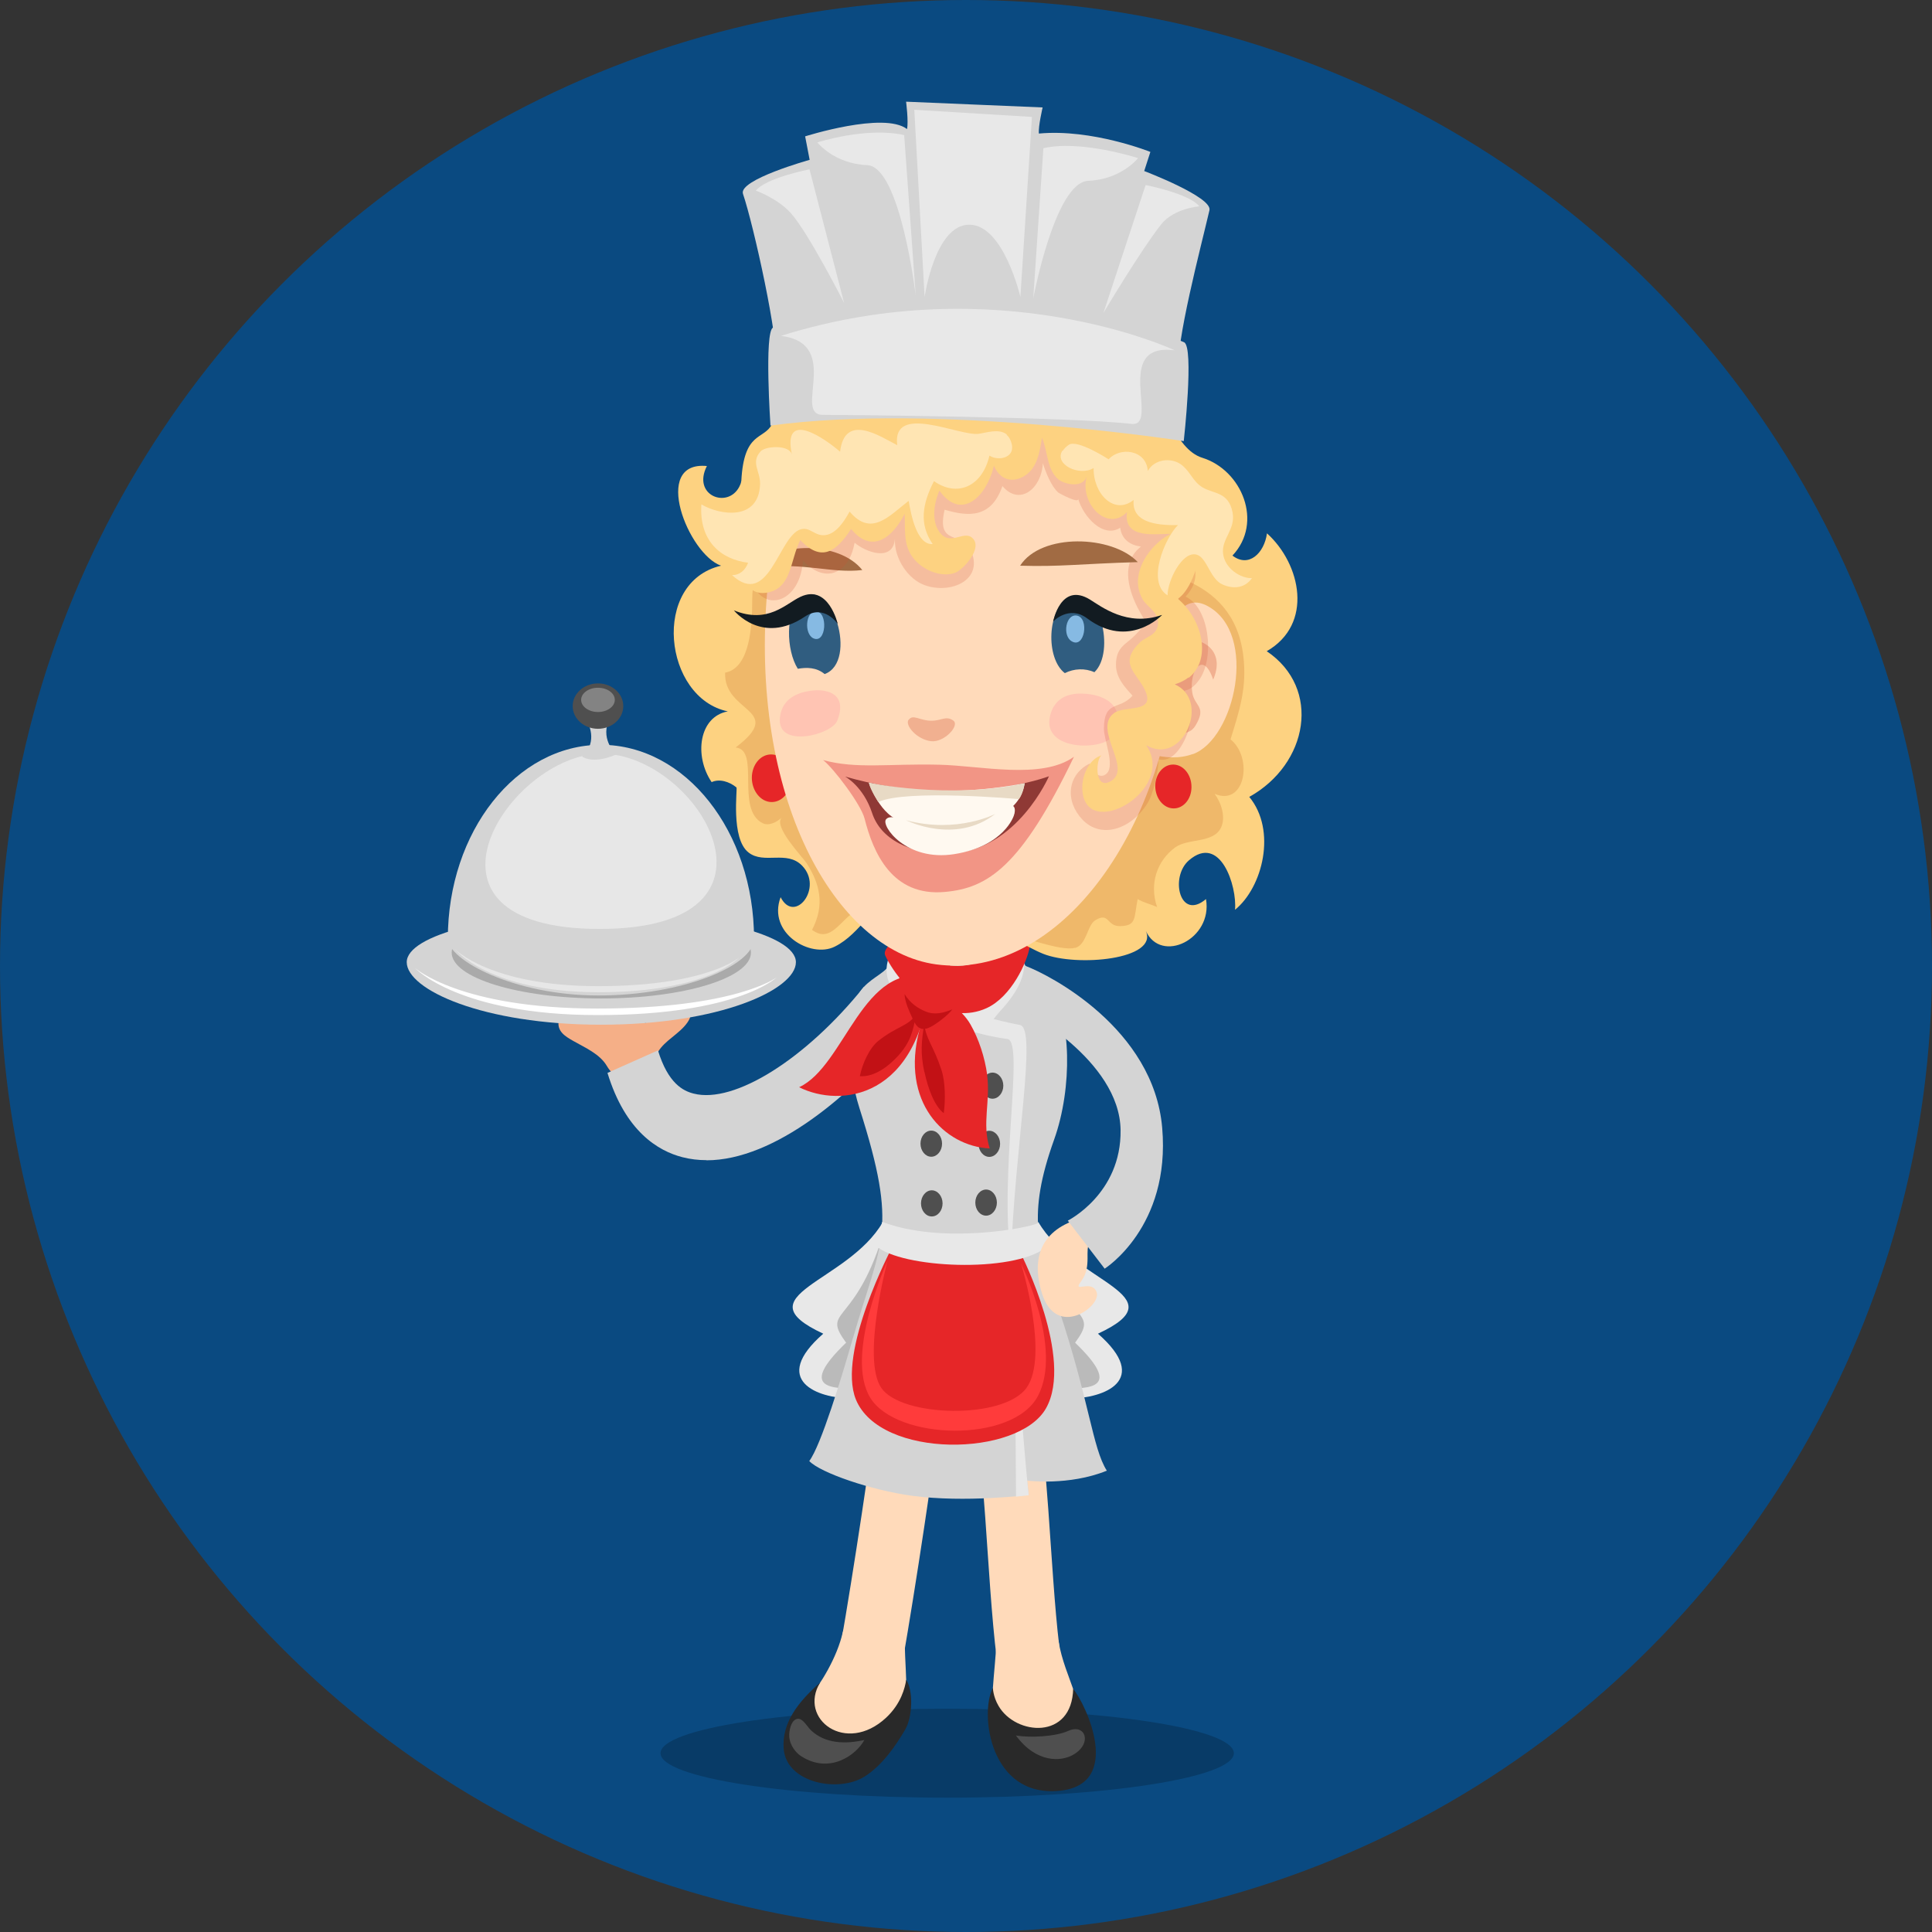 <svg width="95" height="95" viewBox="0 0 95 95" fill="none" xmlns="http://www.w3.org/2000/svg">
<rect x="0" y="0" width="95" height="95" fill="#333333" stroke="none"/>
<circle cx="47.5" cy="47.5" r="47.5" fill="#0A4A81"/>
<path opacity="0.2" d="M60.671 86.209C60.671 87.417 54.362 88.395 46.575 88.395C38.788 88.395 32.479 87.417 32.479 86.209C32.479 85.001 38.788 84.022 46.575 84.022C54.362 84.022 60.671 85.001 60.671 86.209Z" fill="url(#paint0_radial_140_3509)"/>
<path d="M44.138 84.962C43.329 85.964 40.772 86.942 39.635 86.407C38.22 85.742 39.338 84.037 39.742 83.548C40.329 82.837 41.157 81.529 41.447 80.237C41.656 79.312 44.472 80.153 44.485 80.742C44.523 82.6 44.782 84.159 44.138 84.962Z" fill="#FFDABA"/>
<path d="M38.536 86.002C38.675 87.677 41.232 88.166 42.514 87.356C43.398 86.797 44.055 85.819 44.497 85.069C44.883 84.427 44.908 83.12 44.56 82.6C44.497 82.99 44.314 83.769 43.569 84.465C41.592 86.3 39.243 84.526 40.323 82.737C39.294 83.647 38.428 84.687 38.536 86.002Z" fill="#292929"/>
<path d="M38.807 85.375C38.795 85.07 38.908 84.687 39.079 84.573C39.413 84.343 39.647 84.863 39.881 85.085C40.588 85.75 41.573 85.765 42.502 85.559C42.104 86.293 40.79 87.264 39.382 86.347C39.167 86.209 38.833 85.85 38.807 85.368V85.375Z" fill="#4F4F4F"/>
<path d="M49.152 85.444C50.124 86.706 52.707 88.319 53.187 85.712C53.49 84.045 52.341 82.477 52.057 80.734C51.905 79.809 49.019 80.543 48.975 81.132C48.842 82.997 48.552 84.664 49.152 85.444Z" fill="#FFDABA"/>
<path d="M52.764 83.035C53.408 83.815 55.259 87.768 52.069 88.059C48.691 88.372 48.154 84.282 48.823 82.99C48.823 82.99 48.823 83.41 49.101 83.884C49.941 85.337 52.72 85.574 52.77 83.028L52.764 83.035Z" fill="#292929"/>
<path d="M52.809 86.262C52.19 86.644 50.952 86.698 49.954 85.337C50.611 85.452 51.874 85.406 52.537 85.108C53.352 84.741 53.731 85.696 52.809 86.262Z" fill="#4F4F4F"/>
<path d="M42.634 84.488C43.348 84.488 43.992 83.892 44.15 83.013C44.731 79.862 45.621 74.128 46.177 69.969C46.316 68.944 45.735 67.973 44.889 67.805C44.043 67.636 43.241 68.34 43.102 69.364C42.565 73.394 41.668 79.144 41.106 82.187C40.916 83.204 41.447 84.213 42.287 84.435C42.401 84.465 42.514 84.481 42.628 84.481L42.634 84.488Z" fill="#FFDABA"/>
<path d="M50.75 84.488C50.863 84.488 50.977 84.473 51.091 84.442C51.931 84.213 52.461 83.211 52.272 82.194C51.994 80.696 51.836 78.371 51.665 75.917C51.514 73.684 51.35 71.375 51.084 69.372C50.945 68.347 50.143 67.644 49.297 67.812C48.451 67.98 47.87 68.944 48.009 69.976C48.255 71.834 48.413 74.074 48.558 76.23C48.735 78.815 48.906 81.261 49.228 83.012C49.392 83.892 50.03 84.488 50.743 84.488H50.75Z" fill="#FFDABA"/>
<path d="M28.418 49.416C30.123 49.5 31.702 50.356 31.765 50.287C32.934 49.125 34.69 49.324 33.641 50.478C33.167 50.998 32.485 51.297 32.233 51.977C31.791 53.17 30.54 53.598 29.839 52.413C29.492 51.824 28.772 51.518 28.197 51.19C27.806 50.968 27.383 50.723 27.471 50.196C27.541 49.744 27.964 49.393 28.412 49.416H28.418Z" fill="#F5AF87"/>
<path d="M34.74 57.054C38.094 57.054 41.933 53.805 44.384 50.754L42.483 48.522C39.628 52.077 36.104 54.287 34.109 53.774C33.591 53.644 32.852 53.277 32.353 51.649L29.871 52.757C30.749 55.632 32.359 56.596 33.559 56.902C33.944 57.001 34.336 57.047 34.734 57.047L34.74 57.054Z" fill="#D4D4D4"/>
<path d="M43.411 60.09C41.687 63.08 36.42 63.691 40.481 65.58C37.854 67.881 40.203 68.753 41.864 68.768C43.677 68.783 44.264 64.586 44.239 62.865C44.226 62.04 44.049 61.26 44.081 60.426L43.418 60.09H43.411Z" fill="#E8E8E8"/>
<path opacity="0.2" d="M43.234 61.275C41.883 65.182 40.418 64.402 41.605 66.023C39.224 68.309 40.91 68.271 42.205 68.279C43.62 68.294 44.081 65.014 44.055 63.668C44.043 63.026 43.904 62.414 43.929 61.764L43.234 61.275Z" fill="black"/>
<path d="M51.059 60.09C52.783 63.08 58.05 63.691 53.989 65.58C56.617 67.881 54.267 68.753 52.613 68.768C50.8 68.783 50.213 64.586 50.238 62.865C50.251 62.04 50.428 61.26 50.396 60.426L51.059 60.09Z" fill="#E8E8E8"/>
<path opacity="0.2" d="M51.236 61.275C52.587 65.182 54.053 64.402 52.865 66.023C55.246 68.309 53.56 68.271 52.265 68.279C50.851 68.294 50.39 65.014 50.415 63.668C50.428 63.026 50.566 62.414 50.541 61.764L51.236 61.275Z" fill="black"/>
<path d="M43.79 47.558C44.289 46.128 45.457 45.99 47.163 45.967C49.518 45.929 50.213 46.885 50.547 48.345C51.16 51.044 42.211 52.115 43.79 47.558Z" fill="#E8DAC5"/>
<path d="M41.94 65.802C43.323 60.992 44.201 60.572 42.262 54.493C41.618 52.467 41.555 49.852 42.294 48.758C42.717 48.139 43.437 47.902 43.689 47.504C43.809 47.313 43.683 46.197 44.611 46.006C46.266 45.669 47.99 45.983 49.493 46.22C50.093 46.312 50.238 47.229 50.428 47.489C50.743 47.933 51.129 48.154 51.678 48.804C52.657 49.967 52.758 53.461 51.83 56.045C50.497 59.769 51.028 61.283 52.026 64.257C53.585 68.929 53.712 71.192 54.425 72.316C52.562 73.073 50.51 72.805 50.51 72.805L50.586 73.509C50.586 73.509 47.459 73.906 44.826 73.547C42.855 73.279 40.342 72.423 39.793 71.842C40.367 71.085 41.39 67.713 41.94 65.794V65.802ZM44.662 48.82C46.967 50.662 47.838 50.395 47.838 50.395C47.838 50.395 48.432 49.783 49.493 48.712C50.181 48.017 50.251 47.214 49.67 46.671C49.303 46.335 48.533 46.411 47.586 46.388C46.203 46.35 44.965 46.388 44.314 46.885C43.651 47.397 43.904 48.215 44.668 48.82H44.662Z" fill="#D4D4D4"/>
<path d="M49.96 73.593L49.929 69.212L50.188 69.02C50.188 69.02 50.453 72.377 50.585 73.524L49.96 73.593Z" fill="#E8E8E8"/>
<path d="M43.853 61.359C43.853 61.359 41.144 66.489 42.085 68.814C43.279 71.75 50.087 71.658 51.438 69.242C52.808 66.803 50.219 61.688 50.219 61.688L43.853 61.359Z" fill="#E62628"/>
<path d="M49.809 46.373C49.809 46.373 50.327 46.755 50.358 47.359C50.383 47.963 50.087 48.743 49.19 49.706C48.95 49.966 48.552 50.509 48.552 50.509L47.434 50.058C47.434 50.058 47.977 49.294 48.413 48.904C49.695 47.764 49.802 46.373 49.802 46.373H49.809Z" fill="#E8E8E8"/>
<path d="M43.853 46.763C43.853 46.763 43.165 47.841 44.03 48.781C44.498 49.294 46.531 50.67 49.537 51.09C50.39 51.205 49.12 57.628 49.708 61.955C49.885 56.443 51.015 50.57 50.156 50.402C47.699 49.92 45.931 49.171 44.971 48.238C44.024 47.328 43.86 46.763 43.86 46.763H43.853Z" fill="#E8E8E8"/>
<path d="M48.274 53.384C48.274 53.743 48.514 54.026 48.805 54.026C49.095 54.026 49.335 53.736 49.335 53.384C49.335 53.032 49.095 52.742 48.805 52.742C48.514 52.742 48.274 53.032 48.274 53.384Z" fill="#4F4F4F"/>
<path d="M45.186 53.254C45.186 53.644 45.445 53.957 45.767 53.957C46.089 53.957 46.348 53.644 46.348 53.254C46.348 52.864 46.089 52.55 45.767 52.55C45.445 52.55 45.186 52.864 45.186 53.254Z" fill="#4F4F4F"/>
<path d="M45.262 56.236C45.262 56.588 45.502 56.879 45.792 56.879C46.083 56.879 46.323 56.588 46.323 56.236C46.323 55.885 46.083 55.594 45.792 55.594C45.502 55.594 45.262 55.877 45.262 56.236Z" fill="#4F4F4F"/>
<path d="M48.116 56.244C48.116 56.596 48.356 56.886 48.647 56.886C48.937 56.886 49.177 56.596 49.177 56.244C49.177 55.892 48.937 55.602 48.647 55.602C48.356 55.602 48.116 55.892 48.116 56.244Z" fill="#4F4F4F"/>
<path d="M47.958 59.134C47.958 59.493 48.198 59.776 48.489 59.776C48.779 59.776 49.019 59.486 49.019 59.134C49.019 58.782 48.779 58.492 48.489 58.492C48.198 58.492 47.958 58.782 47.958 59.134Z" fill="#4F4F4F"/>
<path d="M45.287 59.172C45.287 59.524 45.521 59.815 45.817 59.815C46.114 59.815 46.348 59.524 46.348 59.172C46.348 58.821 46.108 58.53 45.817 58.53C45.527 58.53 45.287 58.821 45.287 59.172Z" fill="#4F4F4F"/>
<path d="M51.04 60.144C50.56 60.388 46.323 61.199 43.38 60.082L43.07 61.26C44.315 62.368 49.784 62.613 51.432 61.344L51.04 60.144Z" fill="#E8E8E8"/>
<path d="M43.645 61.986C43.645 61.986 42.35 66.803 43.336 68.248C44.321 69.685 49.335 69.815 50.472 68.248C51.609 66.68 50.207 62.131 50.207 62.131C50.207 62.131 52.272 66.291 51.04 68.638C49.809 70.985 44.075 70.825 42.792 68.73C41.51 66.635 43.645 61.986 43.645 61.986Z" fill="#FF3B3B"/>
<path d="M53.598 61.137C53.307 61.367 53.705 62.269 53.181 62.972C52.663 63.676 53.686 62.85 53.926 63.546C54.166 64.242 51.943 65.855 51.236 63.599C50.535 61.344 51.691 60.136 53.648 59.807C55.606 59.478 53.598 61.137 53.598 61.137Z" fill="#FFDABA"/>
<path d="M50.428 47.497C51.602 47.932 56.73 50.57 57.147 55.456C57.57 60.342 54.318 62.383 54.318 62.383L52.505 60.021C52.505 60.021 55.145 58.706 55.101 55.563C55.05 52.107 50.27 49.63 50.27 49.63L50.428 47.489V47.497Z" fill="#D4D4D4"/>
<path d="M47.105 47.497C45.072 47.497 44.579 45.914 44.346 45.761C44.282 45.723 43.619 46.572 43.562 46.687C43.462 46.878 43.506 46.946 43.6 47.13C44.636 49.08 46.714 50.38 48.501 49.577C49.739 49.019 50.509 47.298 50.636 46.549C50.364 46.182 50.08 45.83 49.707 45.631C49.474 46.541 48.419 47.497 47.099 47.497H47.105Z" fill="#E62628"/>
<path d="M44.384 47.604C45.602 45.142 48.785 49.041 46.43 50.012C45.287 50.486 43.645 49.102 44.384 47.604Z" fill="#E62628"/>
<path d="M48.539 52.872C48.71 54.18 48.274 55.227 48.666 56.473C46.417 56.359 44.27 54.172 45.211 50.639C45.394 49.959 45.641 49.049 46.026 48.522C46.493 49.286 47.257 49.561 47.724 50.38C48.129 51.091 48.425 51.985 48.545 52.872H48.539Z" fill="#E62628"/>
<path d="M39.294 53.461C41.567 52.413 42.426 47.183 45.754 48.07C45.211 54.05 41.327 54.478 39.294 53.461Z" fill="#E62628"/>
<path d="M44.169 51.909C43.664 52.467 42.975 52.964 42.281 52.918C42.401 52.299 42.761 51.519 43.197 51.175C44.131 50.441 44.636 50.479 45.047 49.883C44.895 50.716 44.763 51.251 44.169 51.909Z" fill="#C21115"/>
<path d="M45.458 52.712C45.634 53.522 45.938 54.371 46.405 54.738C46.499 54.095 46.481 53.17 46.291 52.605C45.887 51.389 45.546 51.136 45.445 50.349C45.312 51.205 45.249 51.771 45.451 52.712H45.458Z" fill="#C21115"/>
<path d="M45.533 49.745C45.116 49.577 44.763 49.332 44.478 48.881C44.498 49.301 44.725 49.752 44.889 50.12C45.072 50.525 45.268 50.693 45.666 50.54C45.969 50.418 46.651 49.898 46.822 49.638C46.765 49.638 46.127 49.989 45.533 49.745Z" fill="#C21115"/>
<path d="M36.452 23.656C36.578 21.179 37.557 21.653 37.967 20.85C39.357 18.143 39.432 13.395 40.538 12.539C43.809 10 48.286 10.23 51.981 11.484C56.168 12.906 56.446 21.684 59.117 22.509C61.063 23.113 62.136 25.69 60.602 27.319C61.404 27.938 62.168 27.196 62.3 26.225C63.974 27.739 64.599 30.691 62.288 32.021C64.997 33.849 64.328 37.572 61.429 39.185C62.787 40.829 62.092 43.628 60.728 44.736C60.835 43.574 60.002 40.975 58.461 42.305C57.513 43.123 58.012 45.302 59.301 44.209C59.642 46.182 57.09 47.413 56.339 45.769C56.983 47.183 52.941 47.558 51.293 46.9C49.644 46.235 45.786 43.421 44.352 43.903C42.868 44.4 42.369 45.891 41.043 46.549C39.862 47.137 37.721 45.891 38.384 44.117C39.072 45.463 40.5 43.651 39.439 42.565C38.687 41.793 37.576 42.511 36.812 41.923C35.915 41.235 36.275 38.765 36.212 38.719C35.858 38.428 35.372 38.283 34.993 38.459C34.121 37.175 34.361 35.24 35.788 34.98C32.624 34.323 32.005 28.626 35.454 27.816C33.843 27.25 32.012 22.655 34.759 22.915C34.02 24.367 35.776 25.033 36.35 23.939C36.401 23.84 36.439 23.748 36.445 23.664L36.452 23.656Z" fill="#FDD281"/>
<path opacity="0.6" d="M52.878 46.61C53.44 46.434 53.459 45.501 53.85 45.256C54.551 44.821 54.406 45.547 55.069 45.539C55.897 45.524 55.752 45.157 55.941 44.209C56.212 44.377 56.604 44.469 56.895 44.599C56.497 43.429 56.913 42.32 57.772 41.678C58.41 41.204 59.654 41.479 60.033 40.707C60.298 40.179 60.033 39.445 59.724 39.033C61.227 39.675 61.631 37.259 60.507 36.356C60.93 34.988 61.334 33.81 61.132 32.22C60.633 28.221 56.516 27.923 54.179 27.701C50.346 27.334 45.129 26.34 41.302 27.082C40.165 27.303 36.976 26.325 36.989 29.467C36.989 30.706 36.9 32.847 35.656 33.076C35.574 35.072 38.668 34.858 36.174 36.754C37.399 36.876 36.148 39.789 37.5 40.478C37.803 40.63 38.201 40.424 38.441 40.202C37.999 40.631 39.477 42.152 39.666 42.45C40.304 43.444 40.576 44.477 39.931 45.723C40.853 46.419 41.334 45.195 42.104 44.782C44.592 43.444 51.514 47.023 52.865 46.602L52.878 46.61Z" fill="#E6A75A"/>
<path d="M36.969 38.237C36.969 38.879 37.392 39.422 37.923 39.438C38.453 39.453 38.895 38.948 38.902 38.298C38.908 37.656 38.479 37.113 37.948 37.098C37.411 37.075 36.976 37.587 36.969 38.237Z" fill="#E62628"/>
<path d="M37.74 28.909C38.58 19.741 42.508 14.894 48.186 15.536C53.863 16.171 58.284 22.081 57.937 31.432C57.589 40.783 52.038 48.238 46.026 47.42C41.043 46.74 36.799 39.147 37.74 28.909Z" fill="#FFDABA"/>
<path d="M38.466 34.843C38.409 34.965 38.371 35.11 38.352 35.271C38.169 36.838 40.898 36.135 41.169 35.439C41.681 34.139 40.721 33.894 40.026 33.948C39.489 33.994 38.757 34.177 38.466 34.835V34.843Z" fill="#FFC4B3"/>
<path d="M51.817 34.736C51.741 34.865 51.678 35.018 51.634 35.202C51.211 36.961 54.311 36.915 54.703 36.188C55.442 34.82 54.431 34.269 53.655 34.147C53.061 34.055 52.227 34.055 51.817 34.743V34.736Z" fill="#FFC4B3"/>
<path d="M58.657 37.075C57.993 37.32 57.299 37.266 56.629 37.098C56.617 37.068 56.604 37.037 56.592 37.007C56.314 36.273 56.945 32.832 57.116 32.128C57.551 30.354 58.221 29.154 59.402 29.812C61.871 31.18 60.722 36.326 58.657 37.083V37.075Z" fill="#FFDABA"/>
<path opacity="0.3" d="M57.406 35.829C56.269 35.064 57.185 32.128 57.993 31.601C58.657 31.172 60.381 31.738 59.654 33.42C59.168 31.945 58.461 32.984 58.625 34.047C58.732 34.758 59.364 34.72 58.776 35.691C58.461 36.211 57.766 36.081 57.406 35.837V35.829Z" fill="#D14F2E"/>
<path d="M37.336 27.892C38.169 26.623 41.264 26.6 42.401 28.03C40.885 28.206 39.615 27.655 37.336 27.892Z" fill="#A16B43"/>
<path opacity="0.3" d="M44.674 35.393C44.485 35.653 45.078 36.372 45.798 36.448C46.436 36.509 47.225 35.661 46.865 35.424C46.505 35.179 46.297 35.447 45.779 35.439C45.205 35.431 44.895 35.095 44.674 35.401V35.393Z" fill="#D14F2E"/>
<path opacity="0.2" d="M50.623 16.997C47.699 16.072 44.554 15.819 41.561 16.079C40.449 16.178 39.357 19.313 38.965 20.285C38.119 22.357 37.386 24.811 36.969 27.067C36.389 30.232 39.312 30.27 39.483 27.556C40.474 28.672 41.731 28.328 42.022 26.684C42.521 27.128 43.91 27.671 44.005 26.493C43.961 27.479 44.668 28.496 45.483 28.779C46.752 29.23 48.432 28.519 47.718 27.021C47.295 26.118 46.032 26.86 46.449 25.063C47.655 25.423 48.748 25.468 49.291 23.901C50.131 24.895 51.211 24.039 51.28 22.777C51.425 23.236 51.691 23.909 52.032 24.215C52.095 24.268 53.093 24.796 53.011 24.52C53.276 25.423 54.248 26.485 55.082 25.95C55.158 26.562 55.638 26.822 56.105 26.875C55.139 27.625 55.442 28.886 55.922 29.85C56.307 30.63 56.528 30.5 55.808 31.241C55.379 31.685 54.886 31.799 54.874 32.663C54.861 33.352 55.347 33.818 55.688 34.208C55.025 34.95 54.305 34.399 54.28 35.814C54.267 36.341 54.842 37.649 54.413 38.039C54.072 38.352 53.693 37.932 53.585 37.542C52.467 38.1 52.36 39.4 53.232 40.309C54.141 41.258 55.587 40.791 56.396 39.545C56.724 39.04 56.951 37.955 56.97 37.343C57.608 37.488 58.113 36.808 58.398 36.035C58.65 35.362 58.505 34.567 58.24 33.963C58.562 33.902 58.795 33.68 58.998 33.382C59.73 32.289 59.459 29.873 58.297 29.337C59.452 28.099 58.246 26.914 57.753 25.729C57.16 24.322 56.8 22.792 56.029 21.5C54.703 19.298 52.796 17.677 50.611 16.989L50.623 16.997Z" fill="#D14F2E"/>
<path d="M58.448 33.306C58.265 33.451 58.038 33.566 57.766 33.65C59.566 34.452 58.139 37.702 56.358 36.639C57.899 38.857 53.314 41.456 53.219 38.788C53.194 38.077 53.598 37.282 54.191 37.136C53.888 37.213 53.775 38.849 54.577 38.436C55.764 37.832 53.693 35.867 54.779 35.064C55.309 34.667 56.869 35.102 56.288 33.91C55.878 33.061 54.987 32.625 56.048 31.593C56.364 31.287 56.913 31.249 56.945 30.652C56.97 30.094 56.402 29.842 56.194 29.483C55.448 28.213 56.604 26.722 57.551 26.256C56.945 26.218 55.215 26.577 55.417 25.178C54.463 26.187 53.061 24.765 53.44 23.412C53.263 24.023 52.354 23.824 52.044 23.572C51.476 23.106 51.526 22.196 51.236 21.523C51.122 22.265 50.99 22.999 50.409 23.381C49.821 23.763 49.184 23.633 48.874 22.899C48.514 24.413 47.282 25.644 46.19 24.123C45.944 24.704 45.798 25.529 46.146 26.088C46.67 26.936 47.365 26.049 47.807 26.447C48.362 26.952 47.346 28.015 46.979 28.16C46.259 28.435 45.224 27.999 44.782 27.258C44.422 26.654 44.516 25.958 44.485 25.262C43.879 26.455 42.862 27.25 41.851 26.011C41.119 27.128 40.399 27.663 39.35 26.554C38.845 27.563 38.934 28.924 37.727 29.139C36.319 29.383 36.401 27.418 36.654 26.279C36.995 24.75 36.938 25.193 37.052 23.618C37.127 22.525 38.277 21.615 38.567 20.559C38.959 19.114 39.432 15.574 40.582 14.947C45.887 12.05 51.324 13.869 56.358 16.844C57.45 17.486 57.172 20.368 57.772 21.653C58.549 23.305 59.553 23.488 59.358 25.285C59.225 26.478 58.852 28.802 57.918 29.444C59.105 30.431 59.617 32.419 58.442 33.336L58.448 33.306Z" fill="#FDD281"/>
<path d="M56.806 38.643C56.806 39.239 57.197 39.736 57.69 39.751C58.183 39.767 58.587 39.3 58.587 38.704C58.593 38.107 58.202 37.61 57.709 37.595C57.216 37.58 56.812 38.046 56.806 38.643Z" fill="#E62628"/>
<path d="M49.499 21.386C49.575 21.447 49.638 21.531 49.682 21.638C50.061 22.51 49.101 22.701 48.653 22.403C48.293 23.955 47.043 24.452 45.925 23.657C45.356 24.773 45.179 25.759 45.862 26.753C45.091 26.807 44.801 25.339 44.681 24.628C43.708 25.377 42.843 26.417 41.776 25.155C41.51 25.645 41.112 26.241 40.595 26.31C40.051 26.386 39.83 25.874 39.35 26.035C38.277 26.394 37.809 29.934 35.997 28.282C36.351 28.282 36.641 28.061 36.786 27.671C35.429 27.503 34.368 26.585 34.488 24.803C35.416 25.346 37.311 25.622 37.374 23.809C37.393 23.16 36.9 22.754 37.399 22.196C37.645 21.921 38.833 21.86 38.94 22.357C38.454 20.063 40.595 21.592 41.308 22.211C41.542 20.277 43.279 21.462 44.119 21.89C43.847 19.795 47.169 21.454 48.116 21.332C48.476 21.286 49.133 21.049 49.512 21.37L49.499 21.386Z" fill="#FFE5B3"/>
<path d="M55.947 27.64C54.69 26.309 51.198 26.195 50.162 27.816C52.139 27.877 53.099 27.724 55.947 27.64Z" fill="#A16B43"/>
<path opacity="0.5" d="M46.184 37.603C48.223 37.649 51.217 38.352 52.808 37.213C50.194 42.649 48.558 43.666 46.468 43.857C43.853 44.102 42.931 41.9 42.514 40.256C42.337 39.553 40.992 37.779 40.474 37.373C42.11 37.825 43.714 37.542 46.177 37.603H46.184Z" fill="#E65050"/>
<path d="M51.583 38.169C51.583 38.169 47.257 39.828 41.554 38.184C41.554 38.184 42.451 38.658 42.887 39.988C43.291 41.212 44.674 42.038 46.758 41.953C50.011 41.816 51.583 38.161 51.583 38.161V38.169Z" fill="#8F3935"/>
<path d="M50.383 38.513C50.383 38.513 50.295 39.614 49.145 40.057C47.668 40.623 46.064 40.684 44.409 40.394C43.291 40.195 42.723 38.482 42.723 38.482C42.723 38.482 45.918 39.377 50.383 38.513Z" fill="#FFF9F0"/>
<path d="M49.853 40.103C49.967 39.812 49.91 39.354 49.386 39.789C48.647 40.401 47.409 40.547 45.918 40.508C44.535 40.47 43.834 39.973 43.569 40.286C43.304 40.6 44.554 42.374 46.923 41.999C49.392 41.609 49.853 40.103 49.853 40.103Z" fill="#FFF9F0"/>
<path d="M50.093 39.293C50.093 39.293 44.51 38.796 43.19 39.438C43.19 39.438 42.792 38.842 42.723 38.49C42.723 38.49 46.626 39.316 50.383 38.52C50.383 38.52 50.307 39.033 50.099 39.3L50.093 39.293Z" fill="#E8DAC5"/>
<path d="M48.943 40.019C48.943 40.019 47.08 41.005 44.554 40.332C44.554 40.332 46.96 41.556 48.943 40.019Z" fill="#E8DAC5"/>
<path d="M52.36 33.099C52.809 32.87 53.358 32.847 53.813 33.054C54.861 32.06 54.09 28.718 52.594 29.399C51.476 29.903 51.407 32.381 52.36 33.099Z" fill="#305D80"/>
<path d="M52.954 30.27C52.404 30.171 52.227 31.257 52.695 31.532C53.339 31.922 53.572 30.385 52.954 30.27Z" fill="#86BAE3"/>
<path d="M39.401 29.429C38.593 30.056 38.656 31.976 39.23 32.885C39.66 32.809 40.146 32.809 40.55 33.145C42.224 32.534 40.904 28.275 39.395 29.429H39.401Z" fill="#305D80"/>
<path d="M40.127 30.064C39.603 30.049 39.534 31.173 39.995 31.387C40.639 31.677 40.721 30.079 40.127 30.064Z" fill="#86BAE3"/>
<path d="M36.079 30.003C36.079 30.003 37.456 31.753 39.584 30.316C40.525 29.681 41.195 30.683 41.195 30.683C41.195 30.683 40.74 28.703 39.363 29.345C38.624 29.689 37.772 30.698 36.079 30.01V30.003Z" fill="#121B21"/>
<path d="M57.135 30.247C57.135 30.247 55.518 31.952 53.459 30.408C52.562 29.735 51.785 30.561 51.785 30.561C51.785 30.561 52.158 28.596 53.598 29.483C54.147 29.819 55.429 30.836 57.128 30.24L57.135 30.247Z" fill="#121B21"/>
<path d="M52.24 22.158C51.811 22.838 53.086 23.442 53.775 23.014C53.756 24.291 54.791 25.346 55.745 24.582C55.612 25.828 57.223 25.828 57.924 25.82C57.299 26.424 56.351 28.619 57.412 29.276C57.4 28.581 58.132 27.074 58.84 27.273C59.358 27.418 59.49 28.466 60.115 28.741C60.614 28.963 61.195 28.948 61.562 28.428C61.018 28.451 60.229 27.961 60.141 27.227C60.052 26.485 60.766 26.042 60.608 25.201C60.412 24.169 59.667 24.291 59.124 23.962C58.638 23.664 58.524 23.16 58.063 22.831C57.577 22.487 56.762 22.571 56.44 23.16C56.364 22.097 55.057 21.967 54.514 22.586C54.514 22.586 52.96 21.577 52.55 21.875C52.417 21.967 52.322 22.066 52.259 22.166L52.24 22.158Z" fill="#FFE5B3"/>
<path d="M57.823 21.424C57.823 21.424 46.436 19.153 38.05 20.476C38.05 20.476 37.968 19.145 38.151 18.006C38.34 16.836 37.045 11.025 36.534 9.534C36.294 8.838 39.812 7.86 39.812 7.86L39.59 6.705C39.59 6.705 43.462 5.474 44.599 6.346C44.681 5.994 44.554 5 44.554 5L51.268 5.283C51.268 5.283 51.047 6.223 51.084 6.567C53.705 6.323 56.566 7.47 56.566 7.47L56.263 8.41C56.263 8.41 59.623 9.687 59.471 10.337C59.067 12.08 57.766 16.989 57.962 18.273C58.145 19.497 57.823 21.431 57.823 21.431V21.424Z" fill="#D4D4D4"/>
<path d="M58.214 21.691C58.214 21.691 46.095 19.803 37.885 20.927C37.885 20.927 37.576 16.362 38.005 16.11C41.074 14.336 54.659 15.284 58.221 16.828C58.726 17.05 58.208 21.684 58.208 21.684L58.214 21.691Z" fill="#D4D4D4"/>
<path d="M57.747 17.218C57.703 17.195 49.07 13.166 38.403 16.515C41.441 16.897 38.965 20.407 40.462 20.399C41.359 20.399 52.669 20.498 55.625 20.843C57.071 21.026 54.659 16.828 57.753 17.226L57.747 17.218Z" fill="#E8E8E8"/>
<path d="M50.743 5.749L44.958 5.398L45.464 14.604C45.464 14.604 45.969 11.048 47.661 11.048C49.354 11.048 50.175 14.604 50.175 14.604L50.743 5.742V5.749Z" fill="#E8E8E8"/>
<path d="M44.46 6.644L45.028 14.535C45.028 14.535 44.276 8.189 42.641 8.12C41.005 8.051 40.191 7.003 40.191 7.003C40.191 7.003 42.609 6.223 44.466 6.644H44.46Z" fill="#E8E8E8"/>
<path d="M41.504 14.886L39.805 8.326C39.805 8.326 37.652 8.747 37.166 9.374C37.166 9.374 38.233 9.748 38.896 10.49C39.755 11.453 41.498 14.879 41.498 14.879L41.504 14.886Z" fill="#E8E8E8"/>
<path d="M51.305 7.286L50.806 14.68C50.806 14.68 51.874 8.96 53.509 8.891C55.145 8.823 55.96 7.775 55.96 7.775C55.96 7.775 53.162 6.865 51.312 7.286H51.305Z" fill="#E8E8E8"/>
<path d="M54.261 15.376L56.332 9.098C56.332 9.098 58.486 9.519 58.972 10.146C58.972 10.146 57.709 10.245 57.09 11.04C56.073 12.332 54.261 15.383 54.261 15.383V15.376Z" fill="#E8E8E8"/>
<path d="M20 47.313C20 48.659 23.732 50.387 29.561 50.387C35.391 50.387 39.136 48.659 39.136 47.313C39.136 45.968 34.854 44.882 29.568 44.882C24.282 44.882 20 45.975 20 47.313Z" fill="#D4D4D4"/>
<path opacity="0.2" d="M22.21 46.839C22.21 48.085 25.507 49.095 29.568 49.095C33.629 49.095 36.925 48.085 36.925 46.839C36.925 45.593 33.635 44.584 29.568 44.584C25.501 44.584 22.21 45.593 22.21 46.839Z" fill="black"/>
<path d="M22.021 46.158C22.021 40.89 25.393 36.624 29.549 36.624C33.705 36.624 37.077 40.89 37.077 46.158C37.077 47.474 33.584 48.949 29.429 48.949C25.273 48.949 22.021 47.206 22.021 46.158Z" fill="#D4D4D4"/>
<path opacity="0.7" d="M29.574 37.06C25.065 37.06 19.425 45.677 29.48 45.677C39.534 45.677 34.317 37.06 29.574 37.06Z" fill="#F0F0F0"/>
<path opacity="0.7" d="M36.344 47.084C36.344 47.084 34.841 48.789 29.429 48.789C24.017 48.789 22.356 46.656 22.356 46.656C22.356 46.656 24.086 48.491 29.416 48.491C34.746 48.491 36.344 47.084 36.344 47.084Z" fill="#F0F0F0"/>
<path d="M38.175 48.07C38.175 48.07 36.262 49.913 29.391 49.913C22.52 49.913 20.404 47.596 20.404 47.596C20.404 47.596 22.602 49.592 29.378 49.592C36.155 49.592 38.175 48.07 38.175 48.07Z" fill="white"/>
<path d="M30.307 37.098C30.307 37.098 29.549 36.433 29.909 35.485H28.88C28.88 35.485 29.454 36.464 28.621 37.198C28.621 37.198 29.107 37.611 30.307 37.098Z" fill="#D4D4D4"/>
<path d="M29.404 35.836C28.717 35.836 28.16 35.337 28.16 34.72C28.16 34.104 28.717 33.604 29.404 33.604C30.091 33.604 30.648 34.104 30.648 34.72C30.648 35.337 30.091 35.836 29.404 35.836Z" fill="#4F4F4F"/>
<path opacity="0.3" d="M28.576 34.414C28.576 34.743 28.949 35.011 29.404 35.011C29.858 35.011 30.231 34.743 30.231 34.414C30.231 34.086 29.865 33.818 29.404 33.818C28.943 33.818 28.576 34.086 28.576 34.414Z" fill="white"/>
<defs>
<radialGradient id="paint0_radial_140_3509" cx="0" cy="0" r="1" gradientUnits="userSpaceOnUse" gradientTransform="translate(46.598 -58.617) scale(13.661 1.87)">
<stop/>
<stop offset="0.92"/>
</radialGradient>
</defs>
</svg>
